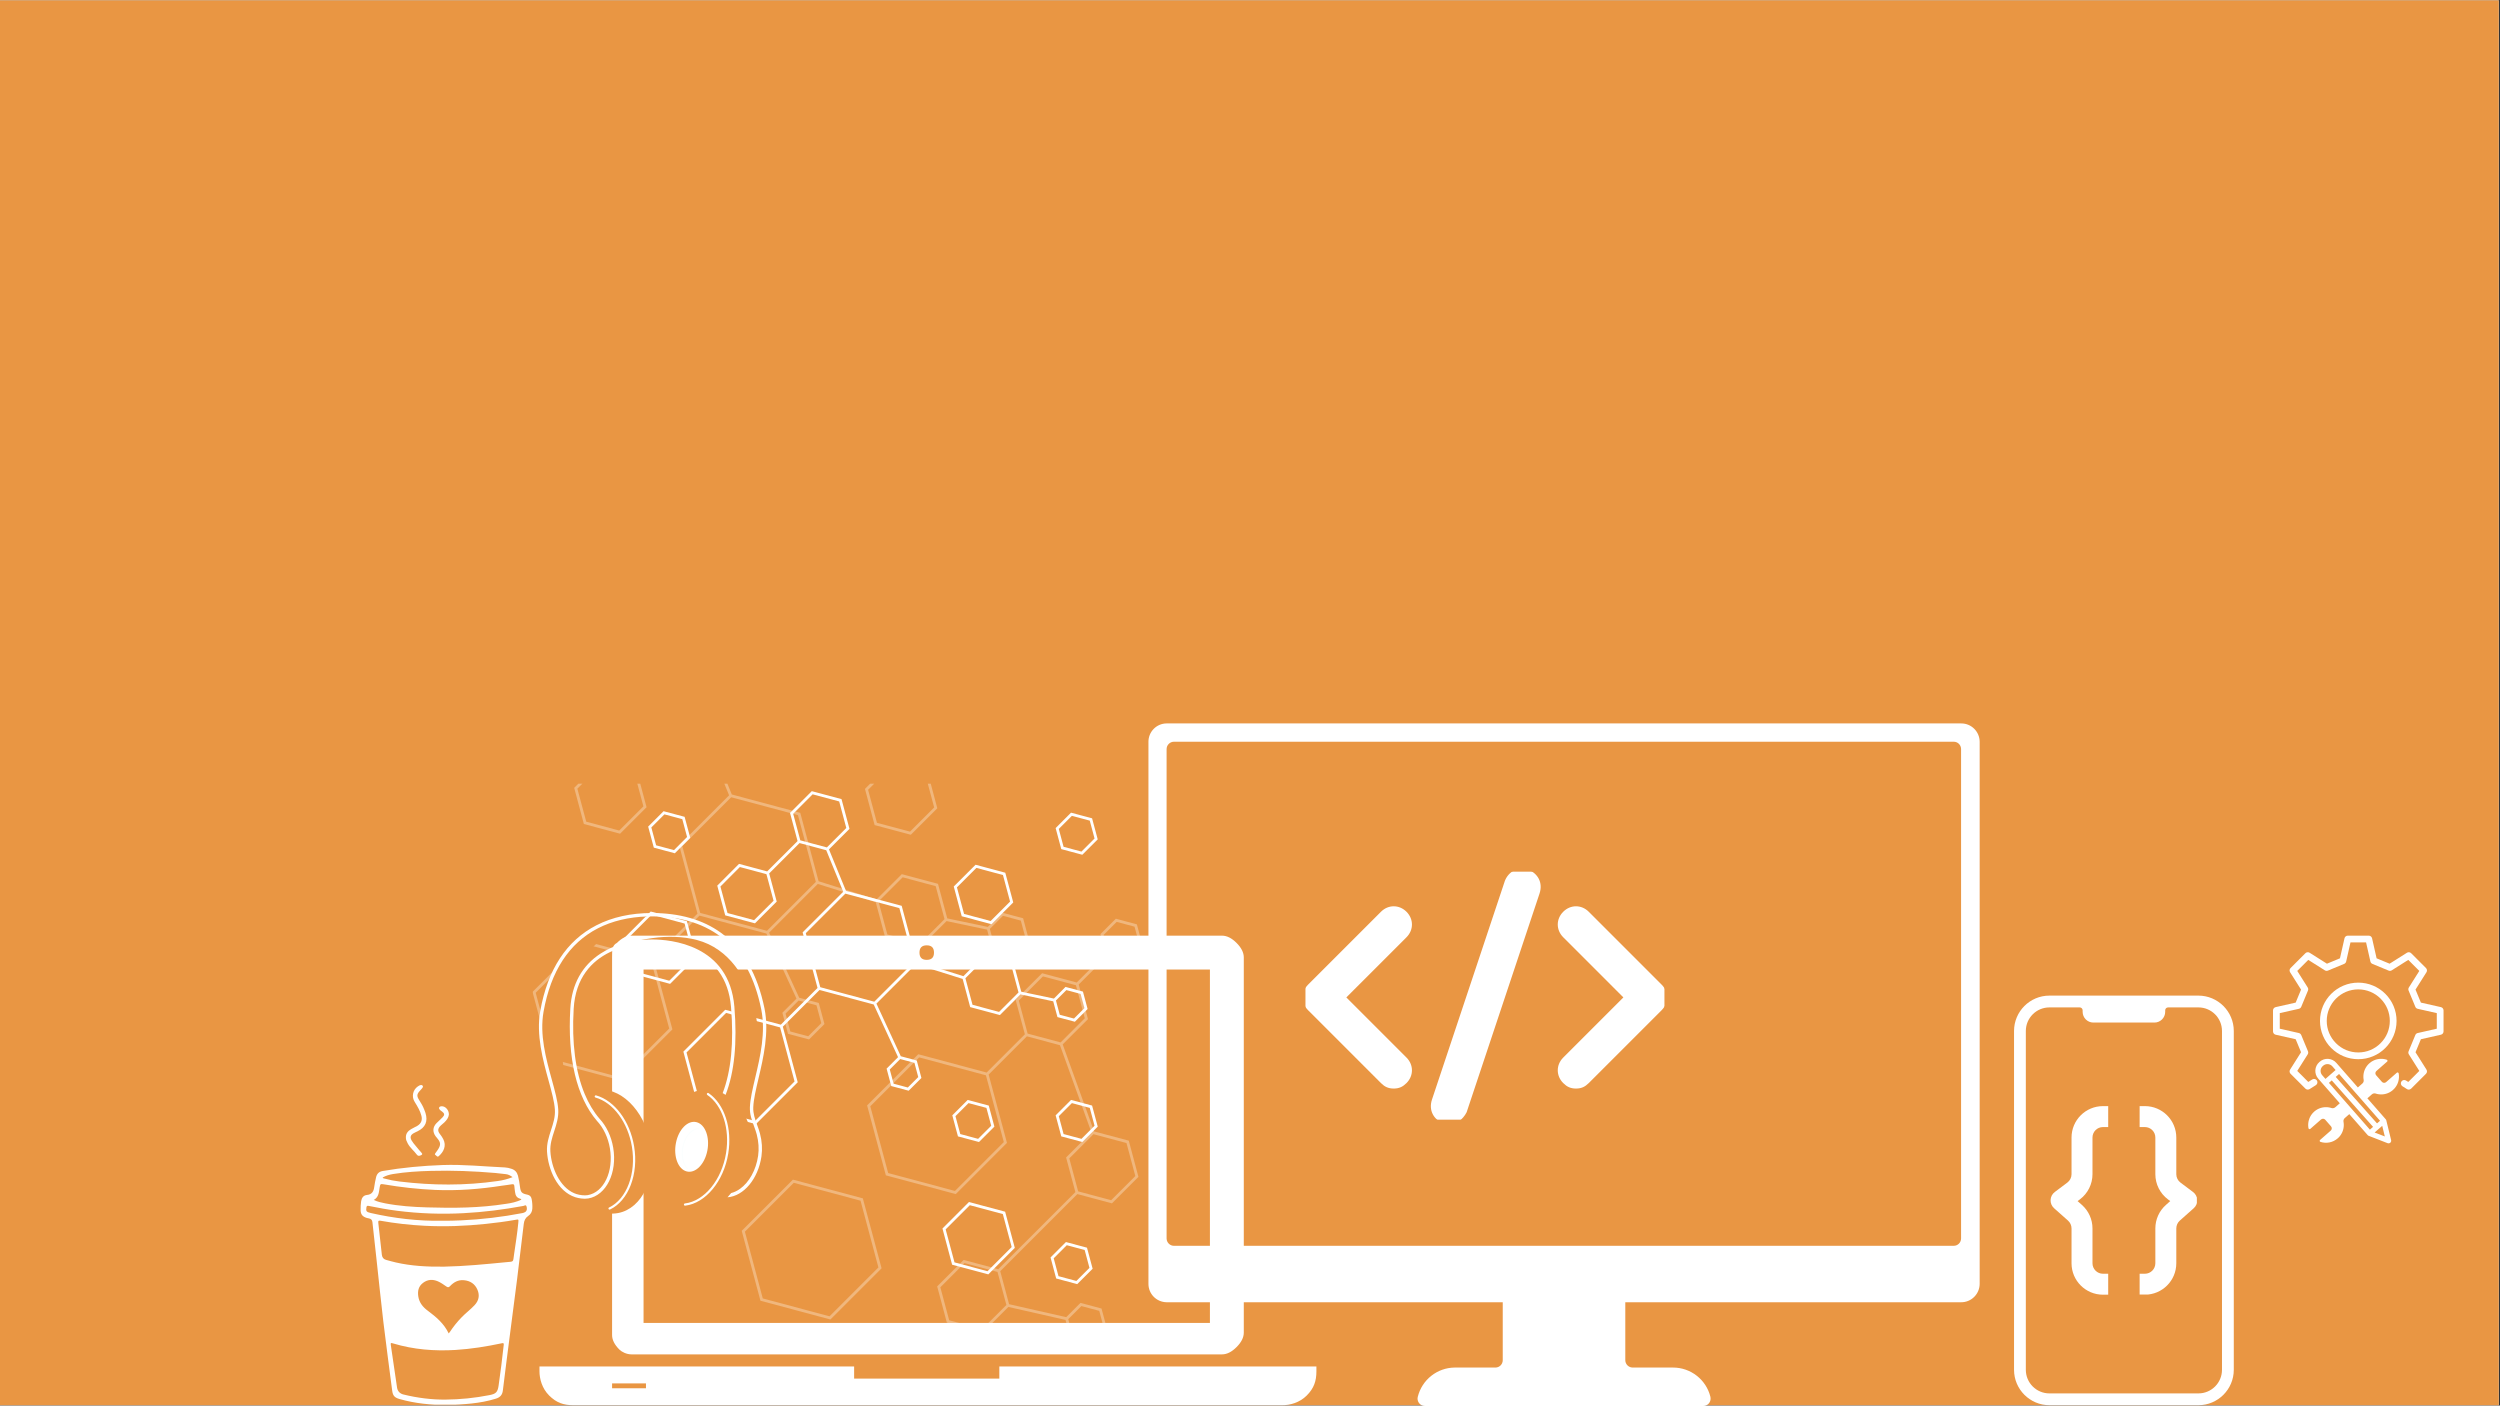 <svg xmlns="http://www.w3.org/2000/svg" xmlns:xlink="http://www.w3.org/1999/xlink" width="1366" zoomAndPan="magnify" viewBox="0 0 1024.5 576" height="768" preserveAspectRatio="xMidYMid meet" version="1.0"><rect x="0" y="0" width="1024.5" height="576" fill="#333333" stroke="none"/><defs><filter x="0%" y="0%" width="100%" height="100%" id="58758fd3d4"><feColorMatrix values="0 0 0 0 1 0 0 0 0 1 0 0 0 0 1 0 0 0 1 0" color-interpolation-filters="sRGB"/></filter><clipPath id="f4683b7d78"><path d="M 0 0.141 L 1024 0.141 L 1024 575.859 L 0 575.859 Z M 0 0.141 " clip-rule="nonzero"/></clipPath><clipPath id="80c89979c9"><path d="M 470.023 296.434 L 811.855 296.434 L 811.855 575.859 L 470.023 575.859 Z M 470.023 296.434 " clip-rule="nonzero"/></clipPath><clipPath id="ddcbb6b3fc"><path d="M 218.227 321.004 L 467.855 321.004 L 467.855 551.141 L 218.227 551.141 Z M 218.227 321.004 " clip-rule="nonzero"/></clipPath><mask id="bdb8f3f3a1"><g filter="url(#58758fd3d4)"><rect x="-102.45" width="1229.4" fill="#000000" y="-57.6" height="691.2" fill-opacity="0.31"/></g></mask><clipPath id="86ae300628"><path d="M 136 0.004 L 167 0.004 L 167 22 L 136 22 Z M 136 0.004 " clip-rule="nonzero"/></clipPath><clipPath id="85f2334dff"><path d="M 137 55 L 249.855 55 L 249.855 230.141 L 137 230.141 Z M 137 55 " clip-rule="nonzero"/></clipPath><clipPath id="b0fc60f886"><path d="M 0.227 0.004 L 204 0.004 L 204 122 L 0.227 122 Z M 0.227 0.004 " clip-rule="nonzero"/></clipPath><clipPath id="5d00795f1c"><rect x="0" width="250" y="0" height="231"/></clipPath><clipPath id="4a910c6a3f"><path d="M 221 383.434 L 540 383.434 L 540 575.859 L 221 575.859 Z M 221 383.434 " clip-rule="nonzero"/></clipPath><clipPath id="b1c7d0d0fe"><path d="M 825.27 408 L 915.227 408 L 915.227 575.859 L 825.27 575.859 Z M 825.27 408 " clip-rule="nonzero"/></clipPath><clipPath id="971f94581d"><path d="M 533.629 371 L 579 371 L 579 447 L 533.629 447 Z M 533.629 371 " clip-rule="nonzero"/></clipPath><clipPath id="d11696f9ec"><path d="M 638 371 L 683.359 371 L 683.359 447 L 638 447 Z M 638 371 " clip-rule="nonzero"/></clipPath><clipPath id="43ca843d93"><path d="M 586 355.863 L 632 355.863 L 632 460.137 L 586 460.137 Z M 586 355.863 " clip-rule="nonzero"/></clipPath><clipPath id="54fb3bfccc"><path d="M 532.73 354.965 L 684.156 354.965 L 684.156 460.664 L 532.73 460.664 Z M 532.73 354.965 " clip-rule="nonzero"/></clipPath><clipPath id="92bb89d3d9"><path d="M 876 453.285 L 900.277 453.285 L 900.277 530.496 L 876 530.496 Z M 876 453.285 " clip-rule="nonzero"/></clipPath><clipPath id="2d862a825c"><path d="M 840.305 453.285 L 864 453.285 L 864 530.496 L 840.305 530.496 Z M 840.305 453.285 " clip-rule="nonzero"/></clipPath><clipPath id="396ddffdd5"><path d="M 945 433 L 984 433 L 984 468.891 L 945 468.891 Z M 945 433 " clip-rule="nonzero"/></clipPath><clipPath id="bdaad620c6"><path d="M 931.477 383.434 L 1001.195 383.434 L 1001.195 447 L 931.477 447 Z M 931.477 383.434 " clip-rule="nonzero"/></clipPath><clipPath id="18605b0ac1"><path d="M 147.754 477 L 218.223 477 L 218.223 575.633 L 147.754 575.633 Z M 147.754 477 " clip-rule="nonzero"/></clipPath><clipPath id="b8869edd61"><path d="M 166 444.445 L 175 444.445 L 175 474 L 166 474 Z M 166 444.445 " clip-rule="nonzero"/></clipPath><clipPath id="0b724dad04"><path d="M 238 446 L 268 446 L 268 497.844 L 238 497.844 Z M 238 446 " clip-rule="nonzero"/></clipPath><clipPath id="3224c80d9b"><path d="M 220.855 374.156 L 314.027 374.156 L 314.027 491.426 L 220.855 491.426 Z M 220.855 374.156 " clip-rule="nonzero"/></clipPath></defs><g clip-path="url(#f4683b7d78)"><path fill="#ffffff" d="M 0 0.141 L 1024 0.141 L 1024 575.859 L 0 575.859 Z M 0 0.141 " fill-opacity="1" fill-rule="nonzero"/><path fill="#e99643" d="M 0 0.141 L 1024 0.141 L 1024 575.859 L 0 575.859 Z M 0 0.141 " fill-opacity="1" fill-rule="nonzero"/></g><g clip-path="url(#80c89979c9)"><path fill="#ffffff" d="M 481.125 303.961 L 800.598 303.961 C 802.258 303.93 803.621 305.262 803.648 306.926 C 803.648 306.926 803.648 306.953 803.648 306.984 L 803.648 507.508 C 803.648 509.172 802.32 510.531 800.656 510.531 C 800.625 510.531 800.625 510.531 800.598 510.531 L 481.125 510.531 C 479.492 510.562 478.102 509.23 478.07 507.566 C 478.07 507.566 478.07 507.539 478.07 507.508 L 478.07 306.984 C 478.07 305.32 479.434 303.961 481.066 303.961 C 481.094 303.961 481.125 303.961 481.125 303.961 Z M 478.012 296.461 C 473.898 296.523 470.633 299.879 470.633 303.961 L 470.633 526.133 C 470.633 530.246 473.898 533.57 478.012 533.66 L 615.824 533.66 L 615.824 557.398 C 615.824 559.059 614.496 560.422 612.832 560.422 C 612.801 560.422 612.773 560.422 612.742 560.422 L 596.172 560.422 C 588.945 560.48 582.719 565.438 580.996 572.453 C 580.602 574.055 581.598 575.688 583.203 576.082 C 583.441 576.145 583.684 576.172 583.926 576.172 L 698.008 576.172 C 699.668 576.172 701 574.812 701 573.148 C 701 572.906 700.969 572.664 700.938 572.453 C 699.215 565.379 692.836 560.391 685.551 560.422 L 668.98 560.422 C 667.348 560.359 666.047 559.027 666.047 557.398 L 666.047 533.66 L 803.68 533.66 C 807.824 533.691 811.207 530.336 811.27 526.191 C 811.27 526.191 811.27 526.164 811.27 526.133 L 811.27 303.961 C 811.238 299.82 807.883 296.461 803.742 296.461 C 803.711 296.461 803.711 296.461 803.68 296.461 L 478.012 296.461 " fill-opacity="1" fill-rule="nonzero"/></g><g clip-path="url(#ddcbb6b3fc)"><g mask="url(#bdb8f3f3a1)"><g transform="matrix(1, 0, 0, 1, 218, 321)"><g clip-path="url(#5d00795f1c)"><path fill="#ffffff" d="M 135.594 170.09 L 106.938 162.41 L 85.957 183.391 L 93.637 212.047 L 122.297 219.727 L 143.277 198.746 Z M 121.945 218.426 L 94.59 211.094 L 87.258 183.738 L 107.285 163.711 L 134.645 171.043 L 141.973 198.398 Z M 121.945 218.426 " fill-opacity="1" fill-rule="nonzero"/><g clip-path="url(#86ae300628)"><path fill="#ffffff" d="M 163.402 0.098 L 162.195 0.098 L 164.82 9.891 L 154.914 19.797 L 141.375 16.184 L 137.75 2.664 L 140.301 0.098 L 138.652 0.098 L 136.457 2.297 L 140.422 17.125 L 155.25 21.086 L 166.109 10.23 Z M 163.402 0.098 " fill-opacity="1" fill-rule="nonzero"/></g><g clip-path="url(#85f2334dff)"><path fill="#ffffff" d="M 230.359 142.648 L 217.496 106.992 L 227.863 96.637 L 224.062 82.457 L 235.918 70.602 L 243.895 72.738 L 250.207 66.426 L 247.895 57.801 L 239.27 55.488 L 232.957 61.801 L 235.09 69.777 L 223.234 81.633 L 209.055 77.832 L 198.191 88.684 L 201.992 102.863 L 186.324 118.527 L 158.32 111.023 L 137.34 132.004 L 145.02 160.66 L 173.676 168.34 L 194.656 147.359 L 187.152 119.352 L 202.82 103.688 L 216.375 107.332 L 229.246 142.988 L 218.887 153.344 L 222.688 167.523 L 191.086 199.121 L 176.906 195.32 L 166.051 206.172 L 170.012 221.004 L 184.844 224.977 L 195.234 214.586 L 218.645 219.902 L 220.777 227.863 L 229.402 230.172 L 235.719 223.859 L 233.406 215.234 L 224.781 212.922 L 218.93 218.773 L 195.523 213.457 L 191.898 199.938 L 223.5 168.336 L 237.68 172.137 L 248.535 161.277 L 244.574 146.449 Z M 234.246 62.148 L 239.609 56.789 L 246.934 58.75 L 248.898 66.074 L 243.535 71.438 L 236.211 69.473 Z M 193.359 147.02 L 173.336 167.047 L 145.977 159.715 L 138.648 132.355 L 158.676 112.328 L 186.031 119.66 Z M 203.125 102.566 L 199.5 89.047 L 209.398 79.125 L 222.918 82.75 L 226.543 96.281 L 216.641 106.188 Z M 225.145 214.23 L 232.469 216.191 L 234.434 223.516 L 229.07 228.879 L 221.738 226.918 L 219.773 219.594 Z M 194.418 213.777 L 184.504 223.68 L 170.98 220.055 L 167.355 206.535 L 177.254 196.613 L 190.773 200.238 Z M 237.352 170.844 L 223.828 167.219 L 220.203 153.699 L 230.105 143.793 L 243.629 147.418 L 247.254 160.938 Z M 237.352 170.844 " fill-opacity="1" fill-rule="nonzero"/></g><g clip-path="url(#b0fc60f886)"><path fill="#ffffff" d="M 201.273 55.301 L 192.648 52.992 L 186.793 58.844 L 170.188 55.348 L 166.395 41.188 L 151.562 37.227 L 141.195 47.594 L 117.461 40.133 L 109.949 12.094 L 81.898 4.574 L 80.066 0.098 L 78.809 0.098 L 80.785 4.926 L 60.316 25.391 L 67.824 53.402 L 49.215 72.008 L 21.207 64.504 L 0.227 85.484 L 7.918 114.145 L 36.574 121.82 L 57.555 100.844 L 50.035 72.832 L 68.645 54.223 L 96.062 61.57 L 108.402 88.242 L 102.613 94.031 L 104.926 102.656 L 113.551 104.969 L 119.863 98.652 L 117.551 90.027 L 109.516 87.875 L 97.18 61.203 L 117.133 41.238 L 140.867 48.699 L 144.672 62.895 L 159.5 66.859 L 169.898 56.465 L 186.504 59.961 L 188.633 67.914 L 197.258 70.227 L 203.57 63.914 Z M 56.242 100.492 L 36.211 120.52 L 8.855 113.188 L 1.523 85.832 L 21.555 65.801 L 48.914 73.133 Z M 116.598 90.98 L 118.562 98.305 L 113.199 103.668 L 105.875 101.703 L 103.914 94.379 L 109.273 89.02 Z M 96.301 60.441 L 68.945 53.109 L 61.613 25.742 L 81.641 5.715 L 109 13.043 L 116.328 40.402 Z M 159.164 65.582 L 145.645 61.957 L 142.016 48.426 L 151.922 38.52 L 165.441 42.148 L 169.066 55.668 Z M 196.93 68.953 L 189.602 66.988 L 187.641 59.664 L 193.004 54.305 L 200.328 56.266 L 202.289 63.594 Z M 36.109 20.656 L 46.965 9.801 L 44.367 0.098 L 43.16 0.098 L 45.668 9.453 L 35.762 19.355 L 22.242 15.73 L 18.605 2.199 L 20.703 0.098 L 19.055 0.098 L 17.301 1.852 L 21.266 16.684 Z M 36.109 20.656 " fill-opacity="1" fill-rule="nonzero"/></g></g></g></g></g><path fill="#ffffff" d="M 281.5 377.512 L 266.668 373.539 L 255.812 384.395 L 259.773 399.227 L 274.605 403.188 L 285.48 392.336 Z M 274.273 401.898 L 260.75 398.273 L 257.125 384.754 L 267.031 374.848 L 280.551 378.473 L 284.176 391.996 Z M 274.273 401.898 " fill-opacity="1" fill-rule="nonzero"/><path fill="#ffffff" d="M 397.074 492.586 L 386.219 503.445 L 390.18 518.273 L 405.012 522.238 L 415.867 511.383 L 411.906 496.551 Z M 404.676 520.949 L 391.156 517.32 L 387.531 503.801 L 397.434 493.895 L 410.957 497.52 L 414.582 511.039 Z M 404.676 520.949 " fill-opacity="1" fill-rule="nonzero"/><path fill="#ffffff" d="M 407.504 461.684 L 405.191 453.059 L 396.566 450.75 L 390.254 457.062 L 392.566 465.688 L 401.191 468 Z M 393.52 464.734 L 391.547 457.41 L 396.906 452.051 L 404.234 454.012 L 406.195 461.336 L 400.832 466.699 Z M 393.52 464.734 " fill-opacity="1" fill-rule="nonzero"/><path fill="#ffffff" d="M 276.551 349.676 L 282.867 343.359 L 280.555 334.734 L 271.93 332.426 L 265.617 338.738 L 267.926 347.363 Z M 272.277 333.727 L 279.602 335.688 L 281.566 343.012 L 276.203 348.375 L 268.879 346.41 L 266.918 339.086 Z M 272.277 333.727 " fill-opacity="1" fill-rule="nonzero"/><path fill="#ffffff" d="M 443.531 350.281 L 449.848 343.969 L 447.535 335.344 L 438.91 333.031 L 432.598 339.344 L 434.91 347.969 Z M 439.258 334.332 L 446.582 336.293 L 448.547 343.621 L 443.184 348.98 L 435.855 347.02 L 433.895 339.695 Z M 439.258 334.332 " fill-opacity="1" fill-rule="nonzero"/><path fill="#ffffff" d="M 436.824 508.988 L 430.512 515.301 L 432.82 523.926 L 441.445 526.238 L 447.762 519.926 L 445.449 511.301 Z M 441.098 524.938 L 433.773 522.977 L 431.809 515.652 L 437.172 510.289 L 444.496 512.254 L 446.457 519.578 Z M 441.098 524.938 " fill-opacity="1" fill-rule="nonzero"/><path fill="#ffffff" d="M 438.914 450.75 L 432.598 457.062 L 434.91 465.688 L 443.535 468 L 449.852 461.684 L 447.539 453.059 Z M 443.188 466.699 L 435.863 464.734 L 433.898 457.41 L 439.262 452.051 L 446.586 454.012 L 448.547 461.336 Z M 443.188 466.699 " fill-opacity="1" fill-rule="nonzero"/><path fill="#ffffff" d="M 406.309 378.742 L 415.23 369.82 L 411.965 357.637 L 399.781 354.371 L 390.848 363.293 L 394.109 375.477 Z M 400.125 355.664 L 411.012 358.582 L 413.926 369.473 L 405.957 377.441 L 395.07 374.523 L 392.156 363.641 Z M 400.125 355.664 " fill-opacity="1" fill-rule="nonzero"/><path fill="#ffffff" d="M 433.34 416.805 L 440.48 418.715 L 445.703 413.492 L 443.793 406.355 L 436.652 404.441 L 431.891 409.215 L 418.504 406.395 L 415.418 394.883 L 403.234 391.617 L 394.809 400.039 L 375.621 394.008 L 369.516 371.203 L 346.688 365.09 L 339.715 348.07 L 348.121 339.664 L 344.855 327.477 L 332.672 324.215 L 323.75 333.133 L 326.84 344.668 L 314.387 357.105 L 302.852 354.012 L 293.93 362.934 L 297.195 375.117 L 309.379 378.383 L 318.297 369.465 L 315.211 357.93 L 327.656 345.488 L 338.586 348.418 L 345.559 365.434 L 328.918 382.078 L 335.023 404.859 L 319.98 419.91 L 297.195 413.805 L 280.043 430.961 L 286.32 454.395 L 309.754 460.676 L 326.91 443.52 L 320.805 420.738 L 335.852 405.691 L 358.047 411.637 L 368.023 433.227 L 363.324 437.926 L 365.238 445.066 L 372.375 446.977 L 377.598 441.754 L 375.695 434.602 L 369.145 432.848 L 359.164 411.27 L 375.305 395.129 L 394.492 401.16 L 397.578 412.715 L 409.766 415.977 L 418.223 407.516 L 431.609 410.336 Z M 437 405.742 L 442.828 407.305 L 444.395 413.133 L 440.117 417.406 L 434.289 415.844 L 432.727 410.004 Z M 317.004 369.121 L 309.023 377.082 L 298.141 374.164 L 295.234 363.293 L 303.195 355.312 L 314.082 358.23 Z M 327.961 344.363 L 325.043 333.48 L 333.012 325.512 L 343.898 328.43 L 346.812 339.305 L 338.844 347.273 Z M 325.605 443.18 L 309.402 459.379 L 287.27 453.449 L 281.34 431.305 L 297.543 415.102 L 319.676 421.031 Z M 374.738 435.559 L 376.297 441.387 L 372.027 445.66 L 366.199 444.098 L 364.633 438.27 L 368.906 433.996 Z M 358.281 410.5 L 336.148 404.555 L 330.219 382.41 L 346.422 366.207 L 368.555 372.152 L 374.484 394.297 Z M 409.414 414.68 L 398.539 411.762 L 395.625 400.875 L 403.582 392.898 L 414.469 395.816 L 417.387 406.703 Z M 409.414 414.68 " fill-opacity="1" fill-rule="nonzero"/><g clip-path="url(#4a910c6a3f)"><path fill="#ffffff" d="M 409.531 559.984 L 409.531 564.941 L 350.02 564.941 L 350.02 559.984 L 221.078 559.984 L 221.078 561.969 C 221.078 564.941 222.066 568.91 225.043 571.887 C 228.02 574.863 230.996 575.852 234.961 575.852 L 525.578 575.852 C 528.555 575.852 532.523 574.863 535.496 571.887 C 538.473 568.91 539.465 565.934 539.465 561.969 L 539.465 559.984 Z M 264.719 568.91 L 250.832 568.91 L 250.832 566.926 L 264.719 566.926 Z M 258.766 555.023 L 500.781 555.023 C 502.766 555.023 504.75 554.031 506.734 552.047 C 508.719 550.066 509.707 548.082 509.707 546.098 L 509.707 392.359 C 509.707 390.375 508.719 388.391 506.734 386.406 C 504.75 384.422 502.766 383.434 500.781 383.434 L 258.766 383.434 C 256.785 383.434 254.801 384.422 252.816 386.406 C 250.832 387.398 250.832 389.383 250.832 392.359 L 250.832 547.09 C 250.832 549.074 251.824 551.059 253.809 553.039 C 254.801 554.031 256.785 555.023 258.766 555.023 Z M 379.773 387.398 C 381.758 387.398 382.75 388.391 382.75 390.375 C 382.75 392.359 381.758 393.352 379.773 393.352 C 377.789 393.352 376.801 392.359 376.801 390.375 C 376.801 388.391 377.789 387.398 379.773 387.398 Z M 263.727 397.316 L 495.824 397.316 L 495.824 542.129 L 263.727 542.129 Z M 263.727 397.316 " fill-opacity="1" fill-rule="nonzero"/></g><g clip-path="url(#b1c7d0d0fe)"><path fill="#ffffff" d="M 910.57 561.348 C 910.57 566.684 906.242 571.016 900.902 571.016 L 839.855 571.016 C 834.512 571.016 830.184 566.684 830.184 561.348 L 830.184 422.504 C 830.184 417.164 834.512 412.836 839.855 412.836 L 852.273 412.836 C 852.926 412.836 853.461 413.367 853.461 414.023 L 853.461 414.637 C 853.461 417.07 855.434 419.047 857.867 419.047 L 882.891 419.047 C 885.324 419.047 887.297 417.07 887.297 414.637 L 887.297 414.023 C 887.297 413.367 887.828 412.836 888.484 412.836 L 900.902 412.836 C 906.242 412.836 910.57 417.164 910.57 422.504 Z M 900.902 408 L 839.855 408 C 831.855 408 825.352 414.508 825.352 422.504 L 825.352 561.348 C 825.352 569.344 831.855 575.848 839.855 575.848 L 900.902 575.848 C 908.898 575.848 915.406 569.344 915.406 561.348 L 915.406 422.504 C 915.406 414.508 908.898 408 900.902 408 " fill-opacity="1" fill-rule="nonzero"/></g><g clip-path="url(#971f94581d)"><path fill="#ffffff" d="M 571.148 446.09 C 568.91 446.09 567.414 445.344 565.922 443.848 L 536.043 413.973 C 533.059 410.984 533.059 406.504 536.043 403.516 L 565.922 373.637 C 568.91 370.652 573.391 370.652 576.379 373.637 C 579.363 376.625 579.363 381.105 576.379 384.094 L 551.73 408.742 L 576.379 433.391 C 579.363 436.379 579.363 440.859 576.379 443.848 C 574.883 445.344 573.391 446.09 571.148 446.09 Z M 571.148 446.09 " fill-opacity="1" fill-rule="nonzero"/></g><g clip-path="url(#d11696f9ec)"><path fill="#ffffff" d="M 645.84 446.09 C 643.602 446.09 642.105 445.344 640.613 443.848 C 637.625 440.859 637.625 436.379 640.613 433.391 L 665.262 408.742 L 640.613 384.094 C 637.625 381.105 637.625 376.625 640.613 373.637 C 643.602 370.652 648.082 370.652 651.07 373.637 L 680.945 403.516 C 683.934 406.504 683.934 410.984 680.945 413.973 L 651.07 443.848 C 649.574 445.344 648.082 446.09 645.84 446.09 Z M 645.84 446.09 " fill-opacity="1" fill-rule="nonzero"/></g><g clip-path="url(#43ca843d93)"><path fill="#ffffff" d="M 593.555 461.027 C 592.809 461.027 592.062 461.027 591.316 460.281 C 587.582 458.785 585.34 455.051 586.836 450.57 L 616.711 360.941 C 618.203 357.207 621.938 354.965 626.422 356.461 C 630.156 357.953 632.395 361.688 630.902 366.168 L 601.027 455.797 C 599.531 458.785 596.543 461.027 593.555 461.027 Z M 593.555 461.027 " fill-opacity="1" fill-rule="nonzero"/></g><g clip-path="url(#54fb3bfccc)"><path stroke-linecap="butt" transform="matrix(0.75, 0, 0, 0.75, 532.729, 354.965)" fill="none" stroke-linejoin="miter" d="M 0.002 -0.001 L 0.002 141.485 L 202.142 141.485 L 202.142 -0.001 L 0.002 -0.001 " stroke="#e99643" stroke-width="6" stroke-opacity="1" stroke-miterlimit="4"/></g><g clip-path="url(#92bb89d3d9)"><path fill="#ffffff" d="M 878.965 461.871 L 876.82 461.871 L 876.82 453.285 L 878.965 453.285 C 886.082 453.285 891.848 459.051 891.848 466.164 L 891.848 481.191 C 891.848 482.543 892.484 483.816 893.566 484.625 L 898.715 488.488 C 899.746 489.262 900.375 490.457 900.43 491.746 C 900.484 493.035 899.957 494.277 898.992 495.133 L 893.289 500.203 C 892.371 501.02 891.848 502.188 891.848 503.414 L 891.848 517.688 C 891.848 524.801 886.082 530.566 878.965 530.566 L 876.82 530.566 L 876.82 521.98 L 878.965 521.98 C 881.34 521.98 883.262 520.059 883.262 517.688 L 883.262 503.414 C 883.262 499.734 884.832 496.23 887.586 493.785 L 889.359 492.207 L 888.414 491.496 C 885.168 489.062 883.262 485.246 883.262 481.191 L 883.262 466.164 C 883.262 463.793 881.34 461.871 878.965 461.871 Z M 878.965 461.871 " fill-opacity="1" fill-rule="evenodd"/></g><g clip-path="url(#2d862a825c)"><path fill="#ffffff" d="M 861.793 461.871 L 863.941 461.871 L 863.941 453.285 L 861.793 453.285 C 854.68 453.285 848.914 459.051 848.914 466.164 L 848.914 481.191 C 848.914 482.543 848.277 483.816 847.195 484.625 L 842.043 488.488 C 841.012 489.262 840.383 490.457 840.328 491.746 C 840.277 493.035 840.805 494.277 841.766 495.133 L 847.473 500.203 C 848.387 501.02 848.914 502.188 848.914 503.414 L 848.914 517.688 C 848.914 524.801 854.68 530.566 861.793 530.566 L 863.941 530.566 L 863.941 521.98 L 861.793 521.98 C 859.422 521.98 857.5 520.059 857.5 517.688 L 857.5 503.414 C 857.5 499.734 855.926 496.23 853.176 493.785 L 851.398 492.207 L 852.348 491.496 C 855.59 489.062 857.5 485.246 857.5 481.191 L 857.5 466.164 C 857.5 463.793 859.422 461.871 861.793 461.871 Z M 861.793 461.871 " fill-opacity="1" fill-rule="evenodd"/></g><g clip-path="url(#396ddffdd5)"><path fill="#ffffff" d="M 983.086 440.77 C 983.078 440.629 983.066 440.484 983.051 440.344 C 983.047 440.328 983.047 440.316 983.043 440.301 C 983.027 440.152 983.004 440.008 982.977 439.863 C 982.961 439.785 982.93 439.719 982.887 439.664 C 982.773 439.516 982.574 439.453 982.395 439.508 C 982.363 439.516 982.332 439.527 982.301 439.543 C 982.293 439.551 982.285 439.555 982.273 439.562 C 982.258 439.574 982.238 439.586 982.223 439.602 L 977.828 443.449 C 977.32 443.895 976.551 443.844 976.105 443.336 L 973.73 440.625 C 973.285 440.117 973.34 439.344 973.848 438.898 L 978.238 435.051 C 978.254 435.039 978.27 435.023 978.285 435.008 C 978.32 434.965 978.348 434.922 978.363 434.875 C 978.371 434.855 978.379 434.836 978.383 434.82 C 978.387 434.801 978.391 434.781 978.395 434.762 C 978.395 434.75 978.395 434.742 978.395 434.73 C 978.395 434.703 978.395 434.672 978.391 434.645 C 978.379 434.559 978.344 434.473 978.285 434.406 C 978.27 434.391 978.258 434.379 978.242 434.363 C 978.234 434.355 978.227 434.352 978.219 434.344 C 978.18 434.312 978.133 434.289 978.078 434.27 C 977.938 434.227 977.797 434.184 977.652 434.145 C 977.641 434.141 977.625 434.141 977.609 434.137 C 977.473 434.102 977.332 434.07 977.191 434.043 C 977.184 434.039 977.176 434.039 977.164 434.035 C 976.98 434 976.797 433.973 976.609 433.953 C 976.605 433.953 976.602 433.953 976.602 433.953 C 976.523 433.945 976.449 433.938 976.375 433.93 C 976.336 433.93 976.297 433.926 976.258 433.922 C 976.027 433.91 975.793 433.906 975.562 433.914 C 975.484 433.914 975.406 433.918 975.328 433.926 C 975.176 433.934 975.02 433.949 974.867 433.969 C 974.797 433.977 974.73 433.988 974.66 434 C 974.566 434.012 974.477 434.031 974.383 434.047 C 974.199 434.086 974.016 434.129 973.836 434.176 C 973.801 434.188 973.762 434.199 973.723 434.211 C 973.672 434.227 973.617 434.242 973.566 434.258 C 973.508 434.277 973.449 434.297 973.387 434.32 C 973.238 434.371 973.094 434.43 972.945 434.488 C 972.691 434.598 972.441 434.723 972.199 434.863 C 972.094 434.922 971.988 434.984 971.887 435.051 C 971.82 435.094 971.75 435.137 971.684 435.184 C 971.449 435.344 971.223 435.523 971 435.715 C 970.969 435.746 970.934 435.773 970.902 435.805 C 970.891 435.812 970.883 435.824 970.871 435.832 C 970.848 435.852 970.828 435.871 970.805 435.895 C 970.793 435.906 970.781 435.918 970.77 435.93 C 970.75 435.945 970.73 435.965 970.711 435.984 C 970.699 435.996 970.684 436.008 970.672 436.023 C 970.652 436.039 970.637 436.059 970.617 436.078 C 970.605 436.09 970.594 436.102 970.578 436.117 C 970.562 436.133 970.543 436.152 970.527 436.172 C 970.512 436.184 970.5 436.199 970.488 436.211 C 970.469 436.23 970.453 436.25 970.434 436.27 C 970.422 436.281 970.41 436.293 970.398 436.305 C 970.383 436.328 970.363 436.348 970.344 436.367 C 970.336 436.379 970.324 436.391 970.312 436.402 C 970.293 436.426 970.27 436.453 970.25 436.477 C 970.242 436.484 970.238 436.492 970.23 436.5 C 970.203 436.531 970.176 436.566 970.148 436.598 C 970.141 436.609 970.133 436.617 970.129 436.625 C 970.105 436.648 970.086 436.676 970.066 436.699 C 970.059 436.711 970.047 436.723 970.039 436.738 C 970.023 436.758 970.004 436.777 969.988 436.801 C 969.98 436.812 969.969 436.828 969.957 436.844 C 969.941 436.863 969.926 436.883 969.914 436.902 C 969.902 436.918 969.891 436.934 969.883 436.945 C 969.867 436.965 969.852 436.988 969.84 437.008 C 969.828 437.023 969.816 437.035 969.809 437.051 C 969.793 437.07 969.777 437.094 969.766 437.113 C 969.754 437.129 969.746 437.141 969.734 437.156 C 969.723 437.18 969.707 437.199 969.691 437.223 C 969.684 437.234 969.676 437.25 969.668 437.262 C 969.652 437.285 969.637 437.309 969.621 437.336 C 969.613 437.348 969.605 437.359 969.598 437.371 C 969.578 437.406 969.555 437.441 969.535 437.477 C 969.531 437.477 969.531 437.477 969.531 437.48 C 969.512 437.516 969.492 437.551 969.469 437.586 C 969.465 437.598 969.457 437.609 969.449 437.621 C 969.438 437.645 969.422 437.672 969.41 437.695 C 969.402 437.711 969.395 437.723 969.387 437.738 C 969.375 437.762 969.363 437.781 969.352 437.805 C 969.344 437.82 969.336 437.836 969.328 437.852 C 969.316 437.875 969.305 437.895 969.293 437.918 C 969.285 437.934 969.277 437.949 969.27 437.965 C 969.258 437.988 969.246 438.008 969.238 438.031 C 969.23 438.047 969.223 438.062 969.215 438.078 C 969.203 438.102 969.191 438.121 969.184 438.145 C 969.176 438.16 969.168 438.176 969.16 438.191 C 969.152 438.215 969.141 438.238 969.129 438.262 C 969.125 438.277 969.117 438.289 969.113 438.305 C 969.098 438.332 969.086 438.363 969.074 438.391 C 969.07 438.402 969.066 438.41 969.062 438.418 C 969.047 438.457 969.031 438.496 969.016 438.535 C 969.012 438.543 969.008 438.555 969.008 438.562 C 968.996 438.594 968.984 438.621 968.973 438.648 C 968.969 438.664 968.961 438.68 968.957 438.691 C 968.949 438.719 968.938 438.742 968.93 438.766 C 968.926 438.781 968.918 438.797 968.914 438.812 C 968.906 438.836 968.898 438.859 968.891 438.883 C 968.887 438.902 968.879 438.918 968.875 438.934 C 968.867 438.957 968.859 438.98 968.852 439.004 C 968.848 439.02 968.84 439.035 968.836 439.051 C 968.828 439.074 968.824 439.098 968.816 439.121 C 968.812 439.137 968.805 439.156 968.801 439.172 C 968.793 439.195 968.789 439.219 968.781 439.242 C 968.777 439.258 968.773 439.273 968.77 439.289 C 968.762 439.316 968.754 439.344 968.746 439.371 C 968.742 439.383 968.738 439.398 968.738 439.41 C 968.727 439.449 968.719 439.488 968.707 439.531 C 968.707 439.531 968.707 439.531 968.707 439.535 C 968.699 439.574 968.688 439.609 968.68 439.648 C 968.676 439.664 968.676 439.676 968.672 439.691 C 968.668 439.715 968.66 439.742 968.656 439.77 C 968.652 439.785 968.648 439.801 968.645 439.816 C 968.641 439.844 968.637 439.867 968.633 439.891 C 968.629 439.91 968.625 439.926 968.625 439.941 C 968.617 439.965 968.613 439.988 968.609 440.012 C 968.609 440.031 968.605 440.047 968.602 440.062 C 968.598 440.09 968.594 440.113 968.59 440.137 C 968.59 440.152 968.586 440.168 968.586 440.188 C 968.582 440.211 968.578 440.234 968.574 440.262 C 968.574 440.277 968.57 440.293 968.57 440.309 C 968.566 440.336 968.562 440.359 968.559 440.387 C 968.559 440.402 968.555 440.418 968.555 440.43 C 968.551 440.461 968.547 440.492 968.547 440.527 C 968.543 440.535 968.543 440.543 968.543 440.555 C 968.539 440.594 968.535 440.637 968.531 440.676 C 968.531 440.688 968.531 440.699 968.531 440.707 C 968.527 440.738 968.527 440.77 968.523 440.801 C 968.523 440.812 968.523 440.828 968.523 440.844 C 968.523 440.871 968.52 440.895 968.52 440.922 C 968.52 440.938 968.52 440.957 968.516 440.973 C 968.516 440.996 968.516 441.02 968.516 441.047 C 968.516 441.062 968.516 441.078 968.516 441.098 C 968.516 441.121 968.516 441.145 968.516 441.168 C 968.516 441.188 968.512 441.203 968.516 441.219 C 968.516 441.246 968.516 441.27 968.516 441.293 C 968.516 441.309 968.516 441.328 968.516 441.344 C 968.516 441.371 968.516 441.395 968.516 441.418 C 968.516 441.438 968.52 441.453 968.52 441.469 C 968.52 441.496 968.52 441.523 968.523 441.551 C 968.523 441.562 968.523 441.578 968.523 441.59 C 968.527 441.633 968.527 441.672 968.531 441.715 C 968.531 441.715 968.531 441.719 968.531 441.719 C 968.535 441.758 968.539 441.797 968.539 441.836 C 968.543 441.848 968.543 441.863 968.543 441.875 C 968.547 441.902 968.551 441.93 968.551 441.957 C 968.555 441.973 968.555 441.992 968.559 442.008 C 968.562 442.031 968.562 442.055 968.566 442.082 C 968.57 442.098 968.57 442.113 968.574 442.133 C 968.574 442.156 968.578 442.18 968.582 442.203 C 968.586 442.223 968.586 442.238 968.59 442.254 C 968.594 442.281 968.598 442.305 968.602 442.328 C 968.602 442.344 968.605 442.359 968.609 442.379 C 968.613 442.402 968.617 442.426 968.621 442.453 C 968.625 442.469 968.625 442.484 968.629 442.5 C 968.629 442.508 968.633 442.512 968.633 442.52 C 968.734 443.074 968.535 443.641 968.109 444.012 L 966.25 445.641 L 959.457 437.887 L 957.414 435.551 C 955.664 433.555 952.617 433.352 950.617 435.102 L 950.461 435.238 C 948.461 436.988 948.262 440.039 950.012 442.035 L 952.055 444.371 L 958.848 452.125 L 956.988 453.754 C 956.566 454.125 955.977 454.246 955.438 454.074 C 955.434 454.07 955.426 454.07 955.422 454.07 C 955.406 454.062 955.391 454.059 955.375 454.055 C 955.352 454.047 955.328 454.039 955.305 454.031 C 955.285 454.027 955.27 454.023 955.254 454.016 C 955.23 454.012 955.207 454.004 955.184 453.996 C 955.168 453.992 955.152 453.988 955.133 453.984 C 955.109 453.977 955.086 453.969 955.062 453.965 C 955.047 453.961 955.031 453.953 955.016 453.949 C 954.988 453.945 954.965 453.938 954.941 453.934 C 954.926 453.93 954.91 453.926 954.895 453.922 C 954.867 453.914 954.84 453.91 954.816 453.902 C 954.801 453.898 954.789 453.895 954.773 453.895 C 954.734 453.883 954.699 453.875 954.66 453.867 C 954.656 453.867 954.656 453.867 954.652 453.867 C 954.613 453.859 954.574 453.852 954.531 453.844 C 954.52 453.84 954.508 453.84 954.492 453.836 C 954.465 453.832 954.438 453.828 954.41 453.82 C 954.395 453.82 954.379 453.816 954.363 453.812 C 954.34 453.809 954.316 453.805 954.289 453.801 C 954.273 453.801 954.258 453.797 954.238 453.797 C 954.215 453.793 954.191 453.789 954.168 453.785 C 954.152 453.781 954.133 453.781 954.117 453.777 C 954.094 453.773 954.07 453.773 954.043 453.77 C 954.027 453.766 954.012 453.766 953.992 453.762 C 953.969 453.762 953.945 453.758 953.922 453.754 C 953.902 453.754 953.887 453.754 953.871 453.75 C 953.844 453.75 953.82 453.746 953.793 453.742 C 953.777 453.742 953.762 453.742 953.75 453.738 C 953.719 453.738 953.688 453.734 953.656 453.734 C 953.648 453.734 953.637 453.734 953.625 453.73 C 953.586 453.73 953.543 453.727 953.504 453.727 C 953.492 453.727 953.484 453.723 953.473 453.723 C 953.441 453.723 953.41 453.723 953.379 453.723 C 953.367 453.719 953.352 453.719 953.336 453.719 C 953.309 453.719 953.285 453.719 953.258 453.719 C 953.242 453.719 953.223 453.719 953.207 453.719 C 953.184 453.719 953.16 453.719 953.133 453.719 C 953.117 453.719 953.102 453.719 953.082 453.719 C 953.059 453.719 953.035 453.719 953.012 453.719 C 952.992 453.723 952.977 453.723 952.957 453.723 C 952.934 453.723 952.91 453.723 952.887 453.723 C 952.867 453.727 952.852 453.727 952.836 453.727 C 952.809 453.727 952.785 453.73 952.762 453.73 C 952.746 453.73 952.727 453.734 952.711 453.734 C 952.684 453.734 952.656 453.738 952.629 453.738 C 952.617 453.742 952.602 453.742 952.59 453.742 C 952.551 453.746 952.512 453.75 952.473 453.754 C 952.469 453.754 952.469 453.754 952.465 453.754 C 952.426 453.758 952.387 453.762 952.344 453.766 C 952.332 453.77 952.316 453.77 952.305 453.773 C 952.277 453.773 952.25 453.777 952.223 453.781 C 952.207 453.785 952.191 453.785 952.176 453.789 C 952.148 453.793 952.125 453.797 952.098 453.801 C 952.082 453.801 952.066 453.805 952.051 453.809 C 952.023 453.812 952 453.816 951.977 453.82 C 951.961 453.82 951.941 453.824 951.926 453.828 C 951.902 453.832 951.879 453.836 951.855 453.84 C 951.836 453.844 951.82 453.848 951.805 453.852 C 951.777 453.855 951.754 453.859 951.73 453.863 C 951.715 453.867 951.699 453.871 951.68 453.875 C 951.656 453.879 951.629 453.887 951.605 453.891 C 951.59 453.895 951.574 453.898 951.559 453.902 C 951.531 453.906 951.5 453.914 951.469 453.922 C 951.461 453.926 951.449 453.926 951.441 453.93 C 951.398 453.941 951.359 453.949 951.32 453.961 C 951.309 453.961 951.301 453.965 951.289 453.969 C 951.262 453.977 951.23 453.984 951.199 453.992 C 951.184 453.996 951.172 454 951.156 454.004 C 951.129 454.012 951.105 454.02 951.078 454.027 C 951.062 454.031 951.047 454.039 951.031 454.043 C 951.008 454.051 950.984 454.059 950.961 454.066 C 950.945 454.07 950.926 454.074 950.91 454.082 C 950.887 454.09 950.863 454.098 950.84 454.105 C 950.824 454.109 950.809 454.117 950.793 454.121 C 950.77 454.129 950.746 454.137 950.723 454.145 C 950.707 454.152 950.688 454.156 950.672 454.164 C 950.648 454.172 950.625 454.18 950.602 454.191 C 950.586 454.195 950.57 454.203 950.555 454.207 C 950.531 454.219 950.504 454.23 950.477 454.238 C 950.465 454.242 950.453 454.25 950.438 454.254 C 950.402 454.27 950.363 454.285 950.324 454.301 C 950.285 454.32 950.246 454.336 950.207 454.352 C 950.195 454.359 950.184 454.363 950.172 454.371 C 950.145 454.383 950.117 454.395 950.094 454.406 C 950.078 454.414 950.062 454.418 950.047 454.426 C 950.023 454.438 950 454.449 949.98 454.461 C 949.965 454.469 949.949 454.477 949.934 454.484 C 949.91 454.496 949.887 454.508 949.863 454.516 C 949.848 454.527 949.832 454.535 949.816 454.543 C 949.797 454.555 949.773 454.566 949.75 454.578 C 949.734 454.586 949.719 454.594 949.703 454.602 C 949.684 454.613 949.66 454.625 949.637 454.641 C 949.621 454.648 949.609 454.656 949.594 454.664 C 949.57 454.676 949.547 454.691 949.523 454.703 C 949.508 454.715 949.496 454.719 949.48 454.73 C 949.453 454.746 949.426 454.762 949.398 454.777 C 949.391 454.785 949.383 454.789 949.371 454.793 C 949.336 454.816 949.301 454.84 949.262 454.863 C 949.254 454.867 949.246 454.875 949.234 454.879 C 949.211 454.898 949.184 454.914 949.156 454.934 C 949.141 454.941 949.129 454.953 949.117 454.961 C 949.094 454.977 949.07 454.992 949.047 455.008 C 949.035 455.016 949.02 455.027 949.004 455.035 C 948.984 455.051 948.961 455.066 948.941 455.082 C 948.926 455.094 948.91 455.102 948.898 455.113 C 948.875 455.129 948.855 455.145 948.836 455.16 C 948.82 455.168 948.809 455.18 948.793 455.191 C 948.773 455.207 948.75 455.223 948.73 455.238 C 948.715 455.25 948.703 455.262 948.688 455.273 C 948.668 455.289 948.645 455.305 948.625 455.32 C 948.613 455.332 948.598 455.344 948.586 455.355 C 948.562 455.371 948.539 455.391 948.516 455.41 C 948.508 455.418 948.496 455.43 948.484 455.438 C 948.449 455.465 948.418 455.496 948.383 455.523 C 948.227 455.66 948.078 455.805 947.934 455.953 C 947.879 456.012 947.82 456.07 947.766 456.133 C 947.734 456.168 947.699 456.207 947.668 456.246 C 947.582 456.344 947.504 456.441 947.426 456.539 C 947.352 456.637 947.277 456.734 947.211 456.832 C 947.184 456.871 947.156 456.906 947.129 456.949 C 947.109 456.977 947.094 457.004 947.074 457.031 C 947.051 457.07 947.027 457.105 947.004 457.145 C 946.961 457.211 946.922 457.277 946.883 457.344 C 946.816 457.453 946.754 457.566 946.695 457.684 C 946.633 457.805 946.574 457.93 946.52 458.055 C 946.496 458.105 946.477 458.156 946.453 458.207 C 946.32 458.527 946.211 458.859 946.125 459.195 C 946.117 459.227 946.109 459.254 946.102 459.285 C 946.082 459.371 946.062 459.457 946.043 459.539 C 946.039 459.562 946.035 459.586 946.031 459.605 C 945.996 459.781 945.969 459.953 945.949 460.129 C 945.934 460.254 945.922 460.375 945.914 460.496 C 945.902 460.66 945.898 460.82 945.895 460.984 C 945.895 461.117 945.898 461.246 945.906 461.379 C 945.906 461.414 945.91 461.449 945.91 461.484 C 945.922 461.629 945.934 461.77 945.953 461.914 C 945.961 461.977 945.969 462.039 945.977 462.102 C 945.988 462.184 946.004 462.266 946.02 462.348 C 946.031 462.422 946.062 462.488 946.105 462.543 C 946.109 462.551 946.117 462.562 946.125 462.57 C 946.133 462.578 946.145 462.586 946.152 462.598 C 946.16 462.605 946.168 462.613 946.18 462.621 C 946.188 462.625 946.195 462.633 946.207 462.641 C 946.281 462.691 946.371 462.723 946.461 462.723 C 946.465 462.723 946.465 462.723 946.465 462.723 C 946.492 462.727 946.523 462.723 946.551 462.719 C 946.562 462.715 946.57 462.715 946.582 462.711 C 946.629 462.699 946.676 462.68 946.723 462.648 C 946.738 462.637 946.758 462.625 946.773 462.609 L 951.164 458.762 C 951.672 458.316 952.445 458.367 952.891 458.875 L 955.262 461.586 C 955.707 462.094 955.656 462.867 955.148 463.312 L 950.758 467.16 C 950.488 467.395 950.578 467.828 950.914 467.941 C 953.281 468.715 955.984 468.254 957.992 466.496 C 958.027 466.465 958.059 466.438 958.09 466.406 C 958.102 466.398 958.113 466.387 958.125 466.379 C 958.145 466.359 958.168 466.34 958.188 466.316 C 958.203 466.305 958.215 466.293 958.227 466.281 C 958.246 466.266 958.266 466.246 958.285 466.227 C 958.297 466.215 958.309 466.203 958.32 466.188 C 958.34 466.172 958.359 466.152 958.375 466.133 C 958.391 466.121 958.402 466.109 958.414 466.094 C 958.434 466.078 958.449 466.059 958.469 466.039 C 958.48 466.027 958.492 466.012 958.508 466 C 958.523 465.98 958.543 465.961 958.559 465.941 C 958.57 465.93 958.582 465.918 958.594 465.906 C 958.613 465.883 958.629 465.863 958.648 465.844 C 958.66 465.832 958.672 465.82 958.68 465.809 C 958.703 465.785 958.723 465.758 958.742 465.734 C 958.75 465.727 958.758 465.719 958.766 465.711 C 958.793 465.676 958.82 465.645 958.848 465.609 C 958.852 465.602 958.859 465.594 958.867 465.586 C 958.887 465.562 958.906 465.535 958.926 465.512 C 958.938 465.5 958.945 465.488 958.957 465.473 C 958.973 465.453 958.988 465.43 959.004 465.41 C 959.016 465.395 959.027 465.383 959.035 465.367 C 959.051 465.348 959.066 465.328 959.082 465.309 C 959.094 465.293 959.102 465.277 959.113 465.266 C 959.129 465.242 959.141 465.223 959.156 465.203 C 959.168 465.188 959.176 465.176 959.188 465.16 C 959.199 465.141 959.215 465.117 959.23 465.098 C 959.238 465.082 959.25 465.07 959.258 465.055 C 959.273 465.031 959.285 465.012 959.301 464.988 C 959.309 464.977 959.32 464.961 959.328 464.949 C 959.344 464.926 959.359 464.898 959.375 464.875 C 959.379 464.863 959.387 464.852 959.395 464.84 C 959.418 464.805 959.438 464.77 959.461 464.734 C 959.461 464.734 959.461 464.73 959.461 464.73 C 959.484 464.695 959.504 464.66 959.523 464.625 C 959.531 464.613 959.535 464.602 959.543 464.59 C 959.559 464.562 959.57 464.539 959.586 464.516 C 959.594 464.5 959.602 464.488 959.609 464.473 C 959.621 464.449 959.633 464.426 959.645 464.406 C 959.652 464.391 959.66 464.375 959.668 464.359 C 959.68 464.336 959.691 464.316 959.703 464.293 C 959.711 464.277 959.719 464.262 959.727 464.246 C 959.734 464.223 959.746 464.203 959.758 464.18 C 959.766 464.164 959.773 464.148 959.781 464.133 C 959.789 464.109 959.801 464.086 959.812 464.066 C 959.82 464.051 959.824 464.035 959.832 464.02 C 959.844 463.996 959.855 463.973 959.863 463.945 C 959.871 463.934 959.875 463.918 959.883 463.906 C 959.895 463.875 959.906 463.848 959.918 463.816 C 959.922 463.809 959.926 463.801 959.93 463.789 C 959.945 463.754 959.961 463.715 959.977 463.676 C 959.98 463.664 959.984 463.656 959.988 463.645 C 960 463.617 960.012 463.59 960.02 463.559 C 960.027 463.547 960.031 463.531 960.035 463.516 C 960.047 463.492 960.055 463.469 960.062 463.441 C 960.07 463.426 960.074 463.41 960.078 463.395 C 960.09 463.371 960.098 463.348 960.105 463.324 C 960.109 463.309 960.113 463.293 960.121 463.277 C 960.129 463.254 960.137 463.23 960.141 463.207 C 960.148 463.191 960.152 463.176 960.156 463.156 C 960.164 463.133 960.172 463.109 960.18 463.086 C 960.184 463.07 960.188 463.055 960.191 463.039 C 960.199 463.016 960.207 462.988 960.215 462.965 C 960.219 462.949 960.223 462.934 960.227 462.918 C 960.234 462.891 960.242 462.867 960.246 462.84 C 960.25 462.824 960.254 462.812 960.258 462.801 C 960.266 462.762 960.277 462.719 960.285 462.68 C 960.285 462.68 960.289 462.676 960.289 462.676 C 960.297 462.637 960.305 462.598 960.312 462.559 C 960.316 462.547 960.32 462.531 960.32 462.52 C 960.328 462.492 960.332 462.465 960.34 462.438 C 960.344 462.422 960.344 462.406 960.348 462.391 C 960.352 462.367 960.359 462.344 960.363 462.316 C 960.363 462.301 960.367 462.285 960.371 462.27 C 960.375 462.242 960.379 462.219 960.383 462.195 C 960.387 462.18 960.387 462.16 960.391 462.145 C 960.395 462.121 960.398 462.098 960.402 462.074 C 960.406 462.055 960.406 462.039 960.41 462.023 C 960.414 462 960.418 461.973 960.418 461.949 C 960.422 461.934 960.422 461.918 960.426 461.898 C 960.43 461.875 960.43 461.848 960.434 461.824 C 960.438 461.809 960.438 461.793 960.438 461.777 C 960.441 461.746 960.445 461.715 960.449 461.684 C 960.449 461.676 960.449 461.664 960.453 461.656 C 960.457 461.617 960.457 461.574 960.461 461.535 C 960.461 461.523 960.461 461.512 960.465 461.504 C 960.465 461.473 960.469 461.441 960.469 461.41 C 960.469 461.395 960.469 461.379 960.473 461.367 C 960.473 461.34 960.473 461.312 960.473 461.289 C 960.477 461.273 960.477 461.254 960.477 461.238 C 960.477 461.215 960.477 461.188 960.477 461.164 C 960.48 461.148 960.48 461.129 960.48 461.113 C 960.48 461.09 960.48 461.066 960.48 461.043 C 960.48 461.023 960.48 461.008 960.48 460.988 C 960.48 460.965 960.48 460.941 960.48 460.918 C 960.48 460.898 960.48 460.883 960.48 460.867 C 960.477 460.84 960.477 460.816 960.477 460.789 C 960.477 460.773 960.477 460.758 960.477 460.742 C 960.473 460.715 960.473 460.688 960.473 460.66 C 960.473 460.645 960.473 460.633 960.469 460.621 C 960.469 460.578 960.465 460.539 960.461 460.496 C 960.461 460.496 960.461 460.492 960.461 460.488 C 960.461 460.453 960.457 460.414 960.453 460.375 C 960.453 460.359 960.449 460.348 960.449 460.332 C 960.445 460.305 960.445 460.277 960.441 460.25 C 960.438 460.234 960.438 460.219 960.438 460.203 C 960.434 460.18 960.43 460.152 960.426 460.129 C 960.426 460.109 960.422 460.094 960.422 460.078 C 960.418 460.055 960.414 460.027 960.41 460.004 C 960.41 459.988 960.406 459.973 960.402 459.953 C 960.402 459.93 960.398 459.906 960.395 459.883 C 960.391 459.863 960.387 459.848 960.387 459.832 C 960.383 459.805 960.379 459.781 960.375 459.758 C 960.371 459.742 960.367 459.727 960.363 459.707 C 960.363 459.703 960.363 459.695 960.363 459.691 C 960.262 459.137 960.457 458.566 960.883 458.195 L 962.742 456.566 L 970.27 465.16 C 970.273 465.164 970.277 465.168 970.281 465.176 C 970.285 465.18 970.293 465.188 970.297 465.191 C 970.309 465.203 970.316 465.215 970.328 465.223 C 970.332 465.227 970.34 465.234 970.344 465.238 C 970.355 465.25 970.371 465.262 970.387 465.277 C 970.387 465.277 970.391 465.277 970.391 465.281 C 970.426 465.309 970.461 465.336 970.5 465.359 C 970.52 465.371 970.539 465.383 970.559 465.395 C 970.559 465.395 970.562 465.395 970.562 465.398 C 970.582 465.406 970.602 465.418 970.621 465.426 C 970.621 465.426 970.621 465.426 970.625 465.426 C 970.648 465.438 970.676 465.449 970.699 465.457 L 978.441 468.477 C 978.57 468.523 978.703 468.551 978.832 468.551 C 979.09 468.551 979.344 468.457 979.543 468.281 C 979.848 468.016 979.977 467.605 979.883 467.215 L 977.906 459.129 C 977.906 459.125 977.906 459.121 977.902 459.117 C 977.898 459.105 977.895 459.09 977.891 459.074 C 977.891 459.066 977.887 459.059 977.887 459.055 C 977.879 459.039 977.875 459.023 977.871 459.008 C 977.867 459.004 977.867 459 977.863 458.996 C 977.855 458.977 977.848 458.957 977.84 458.938 C 977.836 458.934 977.836 458.926 977.832 458.922 C 977.824 458.906 977.82 458.895 977.812 458.883 C 977.809 458.875 977.805 458.867 977.801 458.863 C 977.793 458.848 977.789 458.836 977.777 458.824 C 977.777 458.82 977.773 458.812 977.77 458.809 C 977.758 458.793 977.746 458.773 977.734 458.758 C 977.734 458.754 977.73 458.75 977.727 458.746 C 977.719 458.734 977.707 458.723 977.699 458.707 C 977.695 458.703 977.688 458.699 977.684 458.691 C 977.68 458.688 977.676 458.684 977.672 458.676 L 970.145 450.086 L 972.004 448.457 C 972.43 448.086 973.02 447.961 973.555 448.137 C 973.562 448.137 973.566 448.141 973.574 448.141 C 973.59 448.148 973.605 448.152 973.621 448.156 C 973.645 448.164 973.668 448.172 973.691 448.18 C 973.707 448.184 973.723 448.188 973.738 448.191 C 973.762 448.199 973.785 448.207 973.809 448.215 C 973.828 448.219 973.844 448.223 973.859 448.227 C 973.883 448.234 973.906 448.242 973.93 448.246 C 973.945 448.25 973.965 448.254 973.98 448.258 C 974.004 448.266 974.027 448.273 974.051 448.277 C 974.066 448.281 974.082 448.285 974.098 448.289 C 974.125 448.297 974.152 448.301 974.18 448.309 C 974.191 448.312 974.207 448.312 974.219 448.316 C 974.258 448.324 974.297 448.332 974.332 448.34 C 974.336 448.344 974.34 448.344 974.34 448.344 C 974.379 448.352 974.422 448.359 974.461 448.367 C 974.473 448.367 974.488 448.371 974.5 448.375 C 974.527 448.379 974.555 448.383 974.582 448.387 C 974.598 448.391 974.613 448.395 974.629 448.395 C 974.652 448.398 974.68 448.402 974.703 448.406 C 974.719 448.41 974.738 448.414 974.754 448.414 C 974.777 448.418 974.801 448.422 974.824 448.426 C 974.844 448.426 974.859 448.43 974.879 448.434 C 974.902 448.434 974.926 448.438 974.949 448.441 C 974.965 448.441 974.984 448.445 975 448.445 C 975.023 448.449 975.047 448.453 975.074 448.453 C 975.09 448.457 975.105 448.457 975.121 448.461 C 975.148 448.461 975.176 448.465 975.199 448.465 C 975.215 448.469 975.23 448.469 975.246 448.469 C 975.277 448.473 975.305 448.473 975.336 448.477 C 975.348 448.477 975.355 448.477 975.367 448.48 C 975.41 448.48 975.449 448.484 975.492 448.484 C 975.5 448.484 975.508 448.484 975.52 448.484 C 975.551 448.488 975.582 448.488 975.613 448.488 C 975.629 448.488 975.645 448.488 975.656 448.492 C 975.684 448.492 975.711 448.492 975.738 448.492 C 975.754 448.492 975.77 448.492 975.785 448.492 C 975.812 448.492 975.836 448.492 975.859 448.492 C 975.875 448.492 975.895 448.492 975.91 448.492 C 975.934 448.492 975.961 448.492 975.984 448.488 C 976 448.488 976.02 448.488 976.035 448.488 C 976.059 448.488 976.082 448.488 976.109 448.484 C 976.125 448.484 976.141 448.484 976.16 448.484 C 976.184 448.48 976.207 448.48 976.234 448.48 C 976.25 448.48 976.266 448.477 976.281 448.477 C 976.309 448.477 976.336 448.473 976.363 448.473 C 976.379 448.469 976.391 448.469 976.406 448.469 C 976.445 448.465 976.484 448.461 976.523 448.457 C 976.523 448.457 976.527 448.457 976.527 448.457 C 976.566 448.453 976.609 448.449 976.648 448.445 C 976.664 448.441 976.676 448.441 976.691 448.438 C 976.719 448.438 976.746 448.434 976.773 448.43 C 976.789 448.426 976.805 448.426 976.82 448.422 C 976.844 448.418 976.871 448.414 976.895 448.41 C 976.91 448.41 976.93 448.406 976.945 448.402 C 976.969 448.398 976.992 448.395 977.016 448.391 C 977.035 448.391 977.051 448.387 977.07 448.383 C 977.094 448.379 977.117 448.375 977.141 448.371 C 977.156 448.367 977.176 448.363 977.191 448.359 C 977.215 448.355 977.238 448.352 977.262 448.348 C 977.281 448.344 977.297 448.34 977.312 448.336 C 977.34 448.332 977.363 448.324 977.391 448.32 C 977.402 448.316 977.418 448.312 977.434 448.309 C 977.465 448.301 977.492 448.297 977.523 448.289 C 977.535 448.285 977.543 448.285 977.555 448.281 C 977.594 448.27 977.633 448.262 977.676 448.25 C 977.684 448.246 977.695 448.246 977.703 448.242 C 977.734 448.234 977.766 448.227 977.793 448.219 C 977.809 448.215 977.824 448.211 977.84 448.203 C 977.863 448.199 977.891 448.191 977.914 448.184 C 977.93 448.18 977.945 448.172 977.961 448.168 C 977.984 448.16 978.012 448.152 978.035 448.145 C 978.051 448.141 978.066 448.133 978.082 448.129 C 978.105 448.121 978.129 448.113 978.152 448.105 C 978.168 448.102 978.188 448.094 978.203 448.09 C 978.227 448.082 978.25 448.074 978.273 448.062 C 978.289 448.059 978.305 448.051 978.32 448.047 C 978.344 448.039 978.367 448.027 978.395 448.02 C 978.406 448.016 978.422 448.008 978.438 448.004 C 978.465 447.992 978.492 447.98 978.516 447.973 C 978.531 447.965 978.543 447.961 978.555 447.957 C 978.594 447.941 978.633 447.926 978.668 447.91 C 978.672 447.91 978.672 447.91 978.672 447.906 C 978.711 447.891 978.75 447.875 978.785 447.855 C 978.801 447.852 978.812 447.848 978.824 447.84 C 978.852 447.828 978.875 447.816 978.902 447.805 C 978.918 447.797 978.93 447.789 978.945 447.785 C 978.969 447.773 978.992 447.762 979.016 447.75 C 979.031 447.742 979.047 447.734 979.062 447.727 C 979.086 447.715 979.105 447.703 979.129 447.691 C 979.145 447.684 979.16 447.676 979.176 447.668 C 979.199 447.656 979.223 447.645 979.242 447.633 C 979.258 447.625 979.273 447.617 979.289 447.609 C 979.312 447.598 979.336 447.582 979.355 447.57 C 979.371 447.562 979.387 447.555 979.402 447.547 C 979.426 447.531 979.449 447.52 979.473 447.504 C 979.484 447.496 979.5 447.488 979.512 447.48 C 979.539 447.465 979.566 447.449 979.594 447.434 C 979.605 447.426 979.613 447.422 979.621 447.414 C 979.66 447.395 979.695 447.371 979.73 447.348 C 979.738 447.34 979.75 447.336 979.758 447.328 C 979.785 447.312 979.812 447.293 979.84 447.277 C 979.852 447.27 979.863 447.258 979.879 447.25 C 979.902 447.234 979.922 447.219 979.945 447.203 C 979.961 447.195 979.977 447.184 979.988 447.176 C 980.012 447.16 980.031 447.145 980.051 447.129 C 980.066 447.117 980.082 447.109 980.098 447.098 C 980.117 447.082 980.137 447.066 980.156 447.051 C 980.172 447.039 980.188 447.031 980.203 447.02 C 980.223 447.004 980.242 446.988 980.262 446.973 C 980.277 446.961 980.293 446.949 980.305 446.938 C 980.328 446.922 980.348 446.906 980.367 446.887 C 980.383 446.879 980.395 446.867 980.41 446.855 C 980.434 446.836 980.453 446.82 980.477 446.801 C 980.488 446.789 980.5 446.781 980.512 446.773 C 980.543 446.742 980.578 446.715 980.609 446.688 C 980.832 446.492 981.035 446.289 981.227 446.078 C 981.281 446.02 981.336 445.957 981.387 445.895 C 981.438 445.832 981.492 445.77 981.539 445.707 C 981.574 445.664 981.609 445.617 981.641 445.574 C 981.801 445.363 981.949 445.145 982.082 444.918 C 982.121 444.852 982.16 444.781 982.199 444.711 C 982.238 444.645 982.273 444.574 982.309 444.504 C 982.344 444.434 982.379 444.363 982.414 444.293 C 982.445 444.223 982.477 444.148 982.508 444.078 C 982.586 443.898 982.656 443.715 982.719 443.531 C 982.742 443.457 982.766 443.383 982.789 443.309 C 982.809 443.242 982.828 443.176 982.844 443.109 C 982.969 442.648 983.047 442.184 983.082 441.711 C 983.082 441.672 983.086 441.633 983.086 441.594 C 983.09 441.52 983.094 441.445 983.098 441.367 C 983.098 441.363 983.098 441.363 983.098 441.359 C 983.102 441.172 983.098 440.984 983.086 440.797 C 983.09 440.789 983.086 440.781 983.086 440.77 Z M 951.883 436.863 L 952.039 436.727 C 952.543 436.285 953.168 436.066 953.793 436.066 C 954.531 436.066 955.27 436.375 955.793 436.973 L 957.129 438.496 L 952.969 442.141 L 951.637 440.617 C 950.668 439.512 950.781 437.828 951.883 436.863 Z M 955.555 442.742 L 972.488 461.785 L 971.18 462.93 L 954.391 443.762 Z M 973.125 464.094 L 976.234 461.371 L 977.297 465.719 Z M 974.109 460.367 L 957.176 441.32 L 958.551 440.117 L 975.34 459.289 Z M 974.109 460.367 " fill-opacity="1" fill-rule="nonzero"/></g><g clip-path="url(#bdaad620c6)"><path fill="#ffffff" d="M 1000.285 412.719 L 992.082 410.867 L 989.875 405.535 L 994.363 398.426 C 994.711 397.879 994.629 397.164 994.172 396.707 L 988.09 390.625 C 987.633 390.164 986.918 390.086 986.371 390.434 L 979.262 394.922 L 973.93 392.715 L 972.074 384.512 C 971.934 383.879 971.371 383.43 970.727 383.43 L 962.121 383.43 C 961.477 383.43 960.914 383.879 960.773 384.512 L 958.918 392.715 L 953.586 394.922 L 946.477 390.43 C 945.93 390.086 945.215 390.164 944.758 390.621 L 938.676 396.707 C 938.219 397.164 938.137 397.879 938.484 398.426 L 942.973 405.535 L 940.766 410.867 L 932.562 412.719 C 931.93 412.863 931.48 413.422 931.48 414.07 L 931.48 422.676 C 931.48 423.32 931.93 423.883 932.562 424.023 L 940.766 425.875 L 942.973 431.211 L 938.484 438.32 C 938.137 438.867 938.219 439.582 938.676 440.039 L 944.758 446.121 C 945.215 446.578 945.93 446.656 946.477 446.312 L 949.039 444.695 C 949.688 444.285 949.879 443.43 949.469 442.785 C 949.062 442.141 948.207 441.945 947.562 442.355 L 945.934 443.383 L 941.414 438.863 L 945.695 432.082 C 945.938 431.699 945.977 431.227 945.805 430.812 L 943.047 424.156 C 942.875 423.738 942.512 423.434 942.074 423.336 L 934.25 421.566 L 934.25 415.176 L 942.074 413.41 C 942.512 413.309 942.875 413.004 943.047 412.59 L 945.805 405.934 C 945.977 405.516 945.938 405.043 945.695 404.664 L 941.414 397.883 L 945.934 393.363 L 952.715 397.645 C 953.094 397.887 953.566 397.926 953.984 397.754 L 960.641 394.996 C 961.055 394.824 961.359 394.461 961.461 394.023 L 963.227 386.199 L 969.617 386.199 L 971.387 394.023 C 971.484 394.461 971.793 394.824 972.207 394.996 L 978.863 397.754 C 979.277 397.926 979.75 397.887 980.133 397.645 L 986.914 393.363 L 991.434 397.883 L 987.152 404.664 C 986.91 405.043 986.871 405.516 987.043 405.934 L 989.801 412.59 C 989.973 413.004 990.336 413.309 990.773 413.41 L 998.598 415.176 L 998.598 421.566 L 990.773 423.336 C 990.336 423.434 989.973 423.742 989.801 424.156 L 987.043 430.812 C 986.871 431.227 986.91 431.699 987.152 432.082 L 991.434 438.863 L 986.914 443.383 L 985.988 442.801 C 985.344 442.391 984.488 442.586 984.082 443.23 C 983.672 443.875 983.867 444.73 984.512 445.141 L 986.371 446.312 C 986.598 446.457 986.855 446.527 987.109 446.527 C 987.469 446.527 987.82 446.387 988.09 446.121 L 994.172 440.039 C 994.629 439.582 994.711 438.867 994.363 438.32 L 989.875 431.211 L 992.082 425.875 L 1000.285 424.023 C 1000.918 423.883 1001.363 423.32 1001.363 422.676 L 1001.363 414.07 C 1001.363 413.422 1000.918 412.863 1000.285 412.719 Z M 1000.285 412.719 " fill-opacity="1" fill-rule="nonzero"/></g><path fill="#ffffff" d="M 960.316 432.828 C 962.25 433.645 964.305 434.062 966.422 434.062 C 968.539 434.062 970.594 433.645 972.531 432.828 C 974.398 432.039 976.078 430.906 977.516 429.465 C 978.957 428.027 980.09 426.348 980.879 424.48 C 981.699 422.543 982.113 420.488 982.113 418.371 C 982.113 416.254 981.699 414.199 980.879 412.266 C 980.09 410.398 978.957 408.719 977.516 407.277 C 976.078 405.84 974.398 404.707 972.531 403.918 C 970.594 403.098 968.539 402.684 966.422 402.684 C 964.305 402.684 962.25 403.098 960.316 403.918 C 958.449 404.707 956.77 405.84 955.328 407.277 C 953.891 408.719 952.758 410.398 951.969 412.266 C 951.148 414.199 950.734 416.254 950.734 418.371 C 950.734 420.488 951.148 422.543 951.969 424.48 C 952.758 426.348 953.891 428.027 955.328 429.465 C 956.77 430.906 958.449 432.039 960.316 432.828 Z M 957.285 409.234 C 959.727 406.793 962.973 405.449 966.422 405.449 C 969.875 405.449 973.121 406.793 975.559 409.234 C 978 411.676 979.344 414.922 979.344 418.371 C 979.344 421.824 978 425.07 975.559 427.508 C 973.121 429.949 969.875 431.293 966.422 431.293 C 962.973 431.293 959.727 429.949 957.285 427.508 C 954.848 425.07 953.5 421.824 953.5 418.371 C 953.5 414.922 954.848 411.676 957.285 409.234 Z M 957.285 409.234 " fill-opacity="1" fill-rule="nonzero"/><g clip-path="url(#18605b0ac1)"><path fill="#ffffff" d="M 183.754 575.773 C 176.484 575.789 170.082 575.121 163.797 573.344 C 161.703 572.754 160.988 571.996 160.715 569.871 C 159.504 560.461 158.227 551.051 157.09 541.609 C 156.086 533.129 155.238 524.629 154.297 516.129 C 153.734 511.031 153.16 505.914 152.613 500.816 C 152.508 499.875 152.02 499.434 151.141 499.297 C 150.852 499.254 150.562 499.176 150.289 499.102 C 148.59 498.586 147.816 497.691 147.785 495.93 C 147.754 494.699 147.832 493.457 148 492.227 C 148.227 490.859 148.941 489.844 150.336 489.707 C 152.461 489.496 153.145 488.219 153.371 486.352 C 153.523 485.062 153.828 483.789 154.098 482.527 C 154.418 481.039 155.297 480.129 156.848 479.871 C 164.965 478.477 173.133 477.73 181.371 477.43 C 189.918 477.125 198.387 478.035 206.898 478.414 C 207.809 478.477 208.707 478.656 209.57 478.961 C 210.996 479.402 211.879 480.359 212.258 481.785 C 212.621 483.242 212.895 484.715 213.062 486.199 C 213.379 488.66 213.773 489.086 216.172 489.586 C 217.176 489.797 217.691 490.449 217.871 491.375 C 218.129 492.68 218.223 494.031 218.145 495.352 C 218.086 496.551 217.461 497.645 216.461 498.297 C 215.277 499.102 214.805 500.18 214.641 501.559 C 213.758 509.148 212.832 516.738 211.895 524.309 C 210.922 532.141 209.859 539.973 208.855 547.805 C 207.918 555.117 206.961 562.449 206.078 569.777 C 205.867 571.617 204.973 572.617 203.242 573.164 C 196.641 575.242 189.824 575.5 183.754 575.773 Z M 181.434 519.074 C 181.629 519.074 181.828 519.074 182.023 519.074 C 190.492 518.906 198.902 518.07 207.324 517.254 C 210.707 516.918 210.176 517.402 210.664 514.035 C 211.285 509.695 212 505.367 212.41 500.984 C 212.531 499.648 212.559 499.648 211.211 499.891 C 207.172 500.605 203.105 501.133 199.039 501.559 C 190.707 502.426 182.359 502.758 173.996 502.32 C 167.957 502.016 161.93 501.332 155.98 500.27 C 155.223 500.133 154.918 500.207 155.023 501.105 C 155.543 505.461 156.012 509.832 156.48 514.188 C 156.605 515.266 157.137 516.008 158.199 516.297 C 159.547 516.66 160.883 517.055 162.25 517.359 C 168.562 518.801 174.984 519.148 181.434 519.074 Z M 182.48 573.559 C 188.551 573.512 194.605 572.906 200.57 571.723 C 203.227 571.207 203.926 570.523 204.32 567.867 C 205.141 562.297 205.809 556.711 206.43 551.125 C 206.52 550.352 206.215 550.352 205.625 550.473 C 199.387 551.793 193.105 552.812 186.715 553.207 C 178.047 553.738 169.488 553.055 161.141 550.551 C 160.094 550.23 160.02 550.293 160.184 551.398 C 161.02 557.168 161.871 562.918 162.719 568.672 C 162.949 570.172 163.949 571.113 165.27 571.449 C 171.098 572.891 177.031 573.605 182.48 573.559 Z M 213.668 491.605 C 213.562 491.391 213.363 491.238 213.121 491.211 C 211.742 490.859 211.227 489.859 211.074 488.555 C 210.98 487.75 210.832 486.945 210.785 486.125 C 210.738 485.41 210.496 485.184 209.754 485.32 C 208.449 485.562 207.113 485.684 205.793 485.883 C 196.672 487.309 187.52 488.023 178.293 487.629 C 171.25 487.309 164.223 486.535 157.273 485.336 C 155.922 485.109 155.844 485.199 155.602 486.504 C 155.254 488.418 155.344 490.527 153.172 491.742 C 154.754 492.5 156.285 492.816 157.801 493.121 C 163.508 494.23 169.277 494.625 175.059 494.789 C 185.863 495.125 196.656 495.035 207.371 493.332 C 209.539 493.031 211.664 492.59 213.668 491.605 Z M 183.875 546.438 C 184.074 546.195 184.227 546.027 184.348 545.844 C 185.758 543.707 187.367 541.688 189.156 539.852 C 190.844 538.09 192.816 536.648 194.484 534.859 C 196.215 532.992 196.656 530.883 195.668 528.559 C 194.637 526.145 192.711 524.855 190.082 524.629 C 187.73 524.414 185.926 525.465 184.391 527.086 C 183.859 527.648 183.496 527.602 182.922 527.207 C 181.797 526.434 180.688 525.629 179.43 525.082 C 177.289 524.172 175.242 524.293 173.359 525.723 C 171.477 527.148 171.082 529.074 171.418 531.289 C 171.812 533.855 173.312 535.66 175.301 537.133 C 178.715 539.668 181.949 542.387 183.875 546.438 Z M 210.055 482.391 C 209.117 481.723 208.297 481.254 207.277 481.164 C 205.852 481.039 204.441 480.812 203.016 480.691 C 194.227 479.934 185.426 479.582 176.605 479.828 C 171.402 479.965 166.211 480.281 161.082 481.117 C 159.594 481.359 158.137 481.77 156.801 482.559 C 157.012 482.938 157.332 482.922 157.605 482.984 C 159.609 483.543 161.656 483.941 163.723 484.184 C 177.137 485.82 190.57 485.914 203.969 483.984 C 206.066 483.711 208.113 483.164 210.055 482.391 Z M 181.297 500.27 C 183.859 500.285 186.426 500.223 188.992 500.102 C 197.398 499.723 205.777 498.723 214.047 497.129 C 214.504 497.066 214.93 496.887 215.309 496.629 C 216.082 496.02 215.992 495.156 215.762 494.383 C 215.535 493.578 214.852 494.125 214.441 494.199 C 206.352 495.688 198.203 496.734 189.977 497.16 C 180.918 497.645 171.824 497.324 162.828 496.188 C 158.895 495.688 154.996 494.973 151.109 494.184 C 150.473 494.047 150.262 494.168 150.152 494.82 C 149.91 496.34 150.137 496.672 151.898 497.082 C 161.566 499.281 171.355 500.438 181.297 500.27 Z M 181.297 500.27 " fill-opacity="1" fill-rule="nonzero"/></g><g clip-path="url(#b8869edd61)"><path fill="#ffffff" d="M 166.332 466.168 C 166.27 464.5 167.195 463.496 168.441 462.738 C 169.277 462.238 170.188 461.855 171.023 461.371 C 172.586 460.43 173.145 459.066 172.707 457.289 C 172.176 455.211 171.082 453.402 169.961 451.598 C 168.578 449.473 169.141 446.637 171.234 445.207 C 171.445 445.059 171.676 444.922 171.902 444.812 C 172.344 444.633 172.844 444.512 173.176 444.891 C 173.57 445.328 173.145 445.738 172.887 446.09 C 172.645 446.391 172.387 446.68 172.113 446.953 C 170.809 448.363 170.703 449.125 171.75 450.762 C 172.602 452.082 173.375 453.418 173.922 454.891 C 174.07 455.285 174.238 455.68 174.359 456.074 C 175.438 459.535 174.344 462.039 171.082 463.617 C 170.52 463.891 169.945 464.133 169.43 464.438 C 168.215 465.164 167.973 466.062 168.652 467.32 C 169.078 468.094 169.656 468.746 170.219 469.43 C 171.051 470.434 171.855 471.449 172.738 472.406 C 173.238 472.953 173.039 473.18 172.48 473.438 C 171.918 473.695 171.309 473.832 170.887 473.254 C 169.703 471.633 168.047 470.387 167.09 468.582 C 166.68 467.805 166.285 467.016 166.332 466.168 Z M 166.332 466.168 " fill-opacity="1" fill-rule="nonzero"/></g><path fill="#ffffff" d="M 183.953 456.773 C 183.832 457.973 183.059 459.035 182.086 459.977 C 181.602 460.445 181.023 460.84 180.551 461.324 C 179.34 462.539 179.277 463.496 180.355 464.832 C 180.84 465.438 181.266 466.09 181.629 466.789 C 183.07 469.535 181.781 472.07 179.793 473.801 C 179.188 474.316 178.883 473.574 178.488 473.359 C 178.02 473.102 178.277 472.785 178.488 472.48 C 178.883 471.934 179.309 471.387 179.656 470.797 C 180.66 469.129 180.566 468.156 179.324 466.637 C 179.051 466.32 178.777 466 178.52 465.652 C 177.199 463.832 177.32 461.855 178.883 460.266 C 179.703 459.43 180.598 458.684 181.402 457.836 C 182.281 456.91 182.191 456.289 181.16 455.512 C 180.871 455.301 180.551 455.117 180.324 454.859 C 180.098 454.602 179.762 454.254 179.977 453.828 C 180.172 453.449 180.566 453.359 180.977 453.344 C 182.512 453.281 183.996 454.875 183.953 456.773 Z M 183.953 456.773 " fill-opacity="1" fill-rule="nonzero"/><path fill="#e99643" d="M 250.895 381.59 C 254.906 378.805 259.758 376.734 265.262 375.566 C 257.973 374.855 250.254 376.812 244.434 379.801 C 232.605 385.875 225.043 397.973 222.082 414.566 C 220.395 424.02 223.074 433.777 225.441 442.383 C 226.75 447.133 227.82 451.719 228.035 455.145 C 228.238 458.355 227.301 461.238 226.391 464.027 C 225.496 466.785 224.645 469.391 224.812 472.293 C 225.203 479.062 229.375 486.406 235.246 488.949 C 237.676 489.289 240.125 488.848 242.641 487.109 C 246.609 484.363 247.203 479.449 246.719 474.98 C 245.652 465.188 237.902 457.727 234.191 448.953 C 231.512 442.605 230.445 435.676 230.043 428.832 C 229.594 421.27 229.281 413.609 231.645 406.305 C 235.035 395.836 241.988 387.766 250.895 381.59 " fill-opacity="1" fill-rule="nonzero"/><path fill="#e99643" d="M 305.125 454.516 C 305.316 447.57 307.723 440.977 309.262 434.27 C 310.887 427.188 310.855 420.277 309.191 413.195 C 306.277 400.77 298.734 388.699 285.684 385.238 C 279.773 383.668 273.398 383.594 267.371 384.43 C 265.809 384.645 264.23 384.914 262.66 385.234 C 264.805 385.828 267.523 385.883 268.777 385.883 C 276.141 385.883 298.125 387.895 300.242 413.48 C 301.336 426.676 299.848 436.375 298.012 445.465 C 297.793 446.543 297.348 448.676 297.348 448.676 L 299.625 488.914 C 299.625 488.914 301.98 488.77 303.125 487.957 C 304.684 486.684 306.379 485.281 307.363 482.266 C 307.906 480.758 308.324 479.199 308.625 477.602 C 309.305 473.965 309.828 469.492 308.934 465.848 C 308.012 462.105 305.016 458.457 305.125 454.516 " fill-opacity="1" fill-rule="nonzero"/><g clip-path="url(#0b724dad04)"><path fill="#e99643" d="M 243.859 446.727 C 242.344 447.012 240.918 447.551 239.602 448.309 C 239.895 449.016 240.148 451.602 242.164 454.77 C 244.41 458.305 248.488 462.66 249.867 468.004 C 250.863 471.867 250.844 476.559 250.133 480.523 C 248.445 489.934 238.449 491.18 238.223 491.152 C 242.492 495.734 247.922 498.113 253.289 497.109 C 263.238 495.25 269.191 482.461 266.59 468.547 C 263.984 454.637 253.809 444.867 243.859 446.727 " fill-opacity="1" fill-rule="nonzero"/></g><path fill="#e99643" d="M 297.348 448.676 C 296.961 448.414 296.562 448.172 296.152 447.953 C 294.859 447.258 293.469 446.773 291.992 446.535 C 282.148 444.93 272.352 454.793 270.109 468.559 C 267.871 482.324 274.035 494.785 283.883 496.387 C 288.996 497.219 294.102 494.953 298.137 490.656 C 298.652 490.105 299.148 489.527 299.625 488.914 C 302.613 485.09 304.836 480.062 305.762 474.359 C 307.562 463.309 303.941 453.102 297.348 448.676 " fill-opacity="1" fill-rule="nonzero"/><g clip-path="url(#3224c80d9b)"><path fill="#ffffff" d="M 310.965 462.934 C 310.738 462.258 310.496 461.598 310.258 460.945 C 309.398 458.594 308.586 456.367 308.688 453.785 C 308.816 450.535 309.758 446.539 310.848 441.914 C 312.82 433.52 315.281 423.074 313.297 413.297 C 310.434 399.211 304.438 388.77 295.473 382.273 C 288.043 376.887 278.512 374.156 267.148 374.156 C 258.559 374.156 250.906 375.848 244.41 379.184 C 232.18 385.461 224.438 397.285 221.395 414.324 C 219.652 424.082 222.5 434.434 224.785 442.75 C 226.07 447.426 227.18 451.465 227.391 454.746 C 227.578 457.695 226.719 460.328 225.812 463.113 C 224.914 465.871 223.984 468.727 224.164 471.891 C 224.59 479.238 228.391 488.234 235.742 490.617 C 236.523 490.867 237.379 491.051 238.219 491.152 C 238.703 491.211 239.184 491.242 239.637 491.242 C 240.148 491.242 240.625 491.203 241.059 491.129 C 248.438 489.879 253.027 480.555 251.297 470.344 C 250.512 465.699 248.512 461.469 245.684 458.445 C 243.254 455.602 241.223 452.203 239.602 448.309 C 235.816 439.215 234.266 427.387 235.094 413.387 C 236.609 387.68 262.16 386.379 267.266 386.379 C 274.332 386.379 297.555 388.277 299.574 412.688 C 300.77 427.117 299.617 438.914 296.152 447.953 C 296.559 448.172 296.961 448.414 297.348 448.676 C 300.957 439.414 302.172 427.328 300.949 412.57 C 298.832 386.98 274.633 384.992 267.266 384.992 C 266.012 384.992 264.441 385.051 262.66 385.234 C 257.934 385.727 251.734 387.121 246.117 390.777 C 238.477 395.754 234.305 403.332 233.715 413.305 C 232.512 433.66 236.289 449.578 244.625 459.328 L 244.664 459.375 C 247.32 462.215 249.195 466.191 249.938 470.574 C 251.539 480.035 247.457 488.645 240.828 489.77 C 239.547 489.984 237.688 489.793 236.168 489.305 C 235.855 489.203 235.547 489.082 235.246 488.949 C 229.375 486.406 225.934 478.578 225.543 471.812 C 225.379 468.906 226.227 466.301 227.125 463.543 C 228.031 460.754 228.969 457.871 228.766 454.66 C 228.551 451.234 227.422 447.133 226.117 442.383 C 223.75 433.777 221.066 424.02 222.754 414.566 C 225.715 397.977 233.215 386.484 245.039 380.41 C 250.863 377.422 257.66 375.797 265.262 375.566 C 265.887 375.547 266.512 375.535 267.148 375.535 C 291.746 375.535 306.82 388.332 311.945 413.574 C 313.867 423.051 311.551 432.906 309.504 441.598 C 308.398 446.293 307.445 450.348 307.309 453.73 C 307.195 456.586 308.055 458.934 308.965 461.422 C 309.195 462.059 309.434 462.707 309.656 463.371 C 309.82 463.871 309.973 464.383 310.109 464.891 C 310.887 467.832 311.082 470.863 310.676 473.648 C 309.812 479.59 306.953 484.551 303.266 487.18 C 302.121 487.996 300.898 488.59 299.625 488.914 C 299.148 489.523 298.652 490.105 298.137 490.656 C 304.809 490.137 310.707 483.082 312.043 473.895 C 312.48 470.887 312.277 467.703 311.441 464.539 C 311.301 464 311.141 463.461 310.965 462.934 " fill-opacity="1" fill-rule="nonzero"/></g><path fill="#ffffff" d="M 289.867 471.555 C 290.961 465.977 288.969 460.742 285.414 459.859 C 281.863 458.98 278.094 462.789 277 468.371 C 275.902 473.949 277.895 479.184 281.449 480.062 C 285 480.945 288.77 477.133 289.867 471.555 " fill-opacity="1" fill-rule="nonzero"/><path fill="#ffffff" d="M 290.383 447.961 C 290.172 447.816 289.887 447.867 289.742 448.078 C 289.598 448.289 289.652 448.574 289.859 448.719 C 296.078 452.988 299.16 462.574 297.527 472.578 C 295.746 483.547 288.66 492.207 280.68 493.172 C 280.426 493.203 280.246 493.434 280.277 493.684 C 280.305 493.918 280.504 494.09 280.734 494.09 C 280.754 494.09 280.77 494.09 280.789 494.086 C 289.168 493.074 296.59 484.09 298.438 472.727 C 300.121 462.379 296.887 452.43 290.383 447.961 " fill-opacity="1" fill-rule="nonzero"/><path fill="#ffffff" d="M 244.289 448.891 C 244.043 448.82 243.789 448.965 243.719 449.211 C 243.652 449.453 243.793 449.711 244.039 449.777 C 251.297 451.828 257.289 459.922 258.953 469.914 C 260.785 480.879 256.852 491.355 249.602 494.828 C 249.371 494.938 249.277 495.211 249.387 495.441 C 249.465 495.605 249.629 495.703 249.801 495.703 C 249.867 495.703 249.934 495.688 250 495.656 C 257.609 492.012 261.758 481.121 259.863 469.766 C 258.141 459.426 251.883 451.039 244.289 448.891 " fill-opacity="1" fill-rule="nonzero"/><path fill="#fbfefe" d="M 286.438 462.316 C 283.441 462.164 280.516 465.445 279.629 469.957 C 278.934 473.508 279.656 477.059 281.465 478.992 C 281.512 479.043 281.574 479.066 281.633 479.066 C 281.691 479.066 281.746 479.047 281.793 479.004 C 281.883 478.918 281.891 478.773 281.801 478.68 C 280.086 476.848 279.41 473.457 280.082 470.043 C 280.922 465.758 283.641 462.637 286.414 462.777 C 286.539 462.789 286.648 462.688 286.656 462.559 C 286.664 462.434 286.566 462.324 286.438 462.316 " fill-opacity="1" fill-rule="nonzero"/></svg>